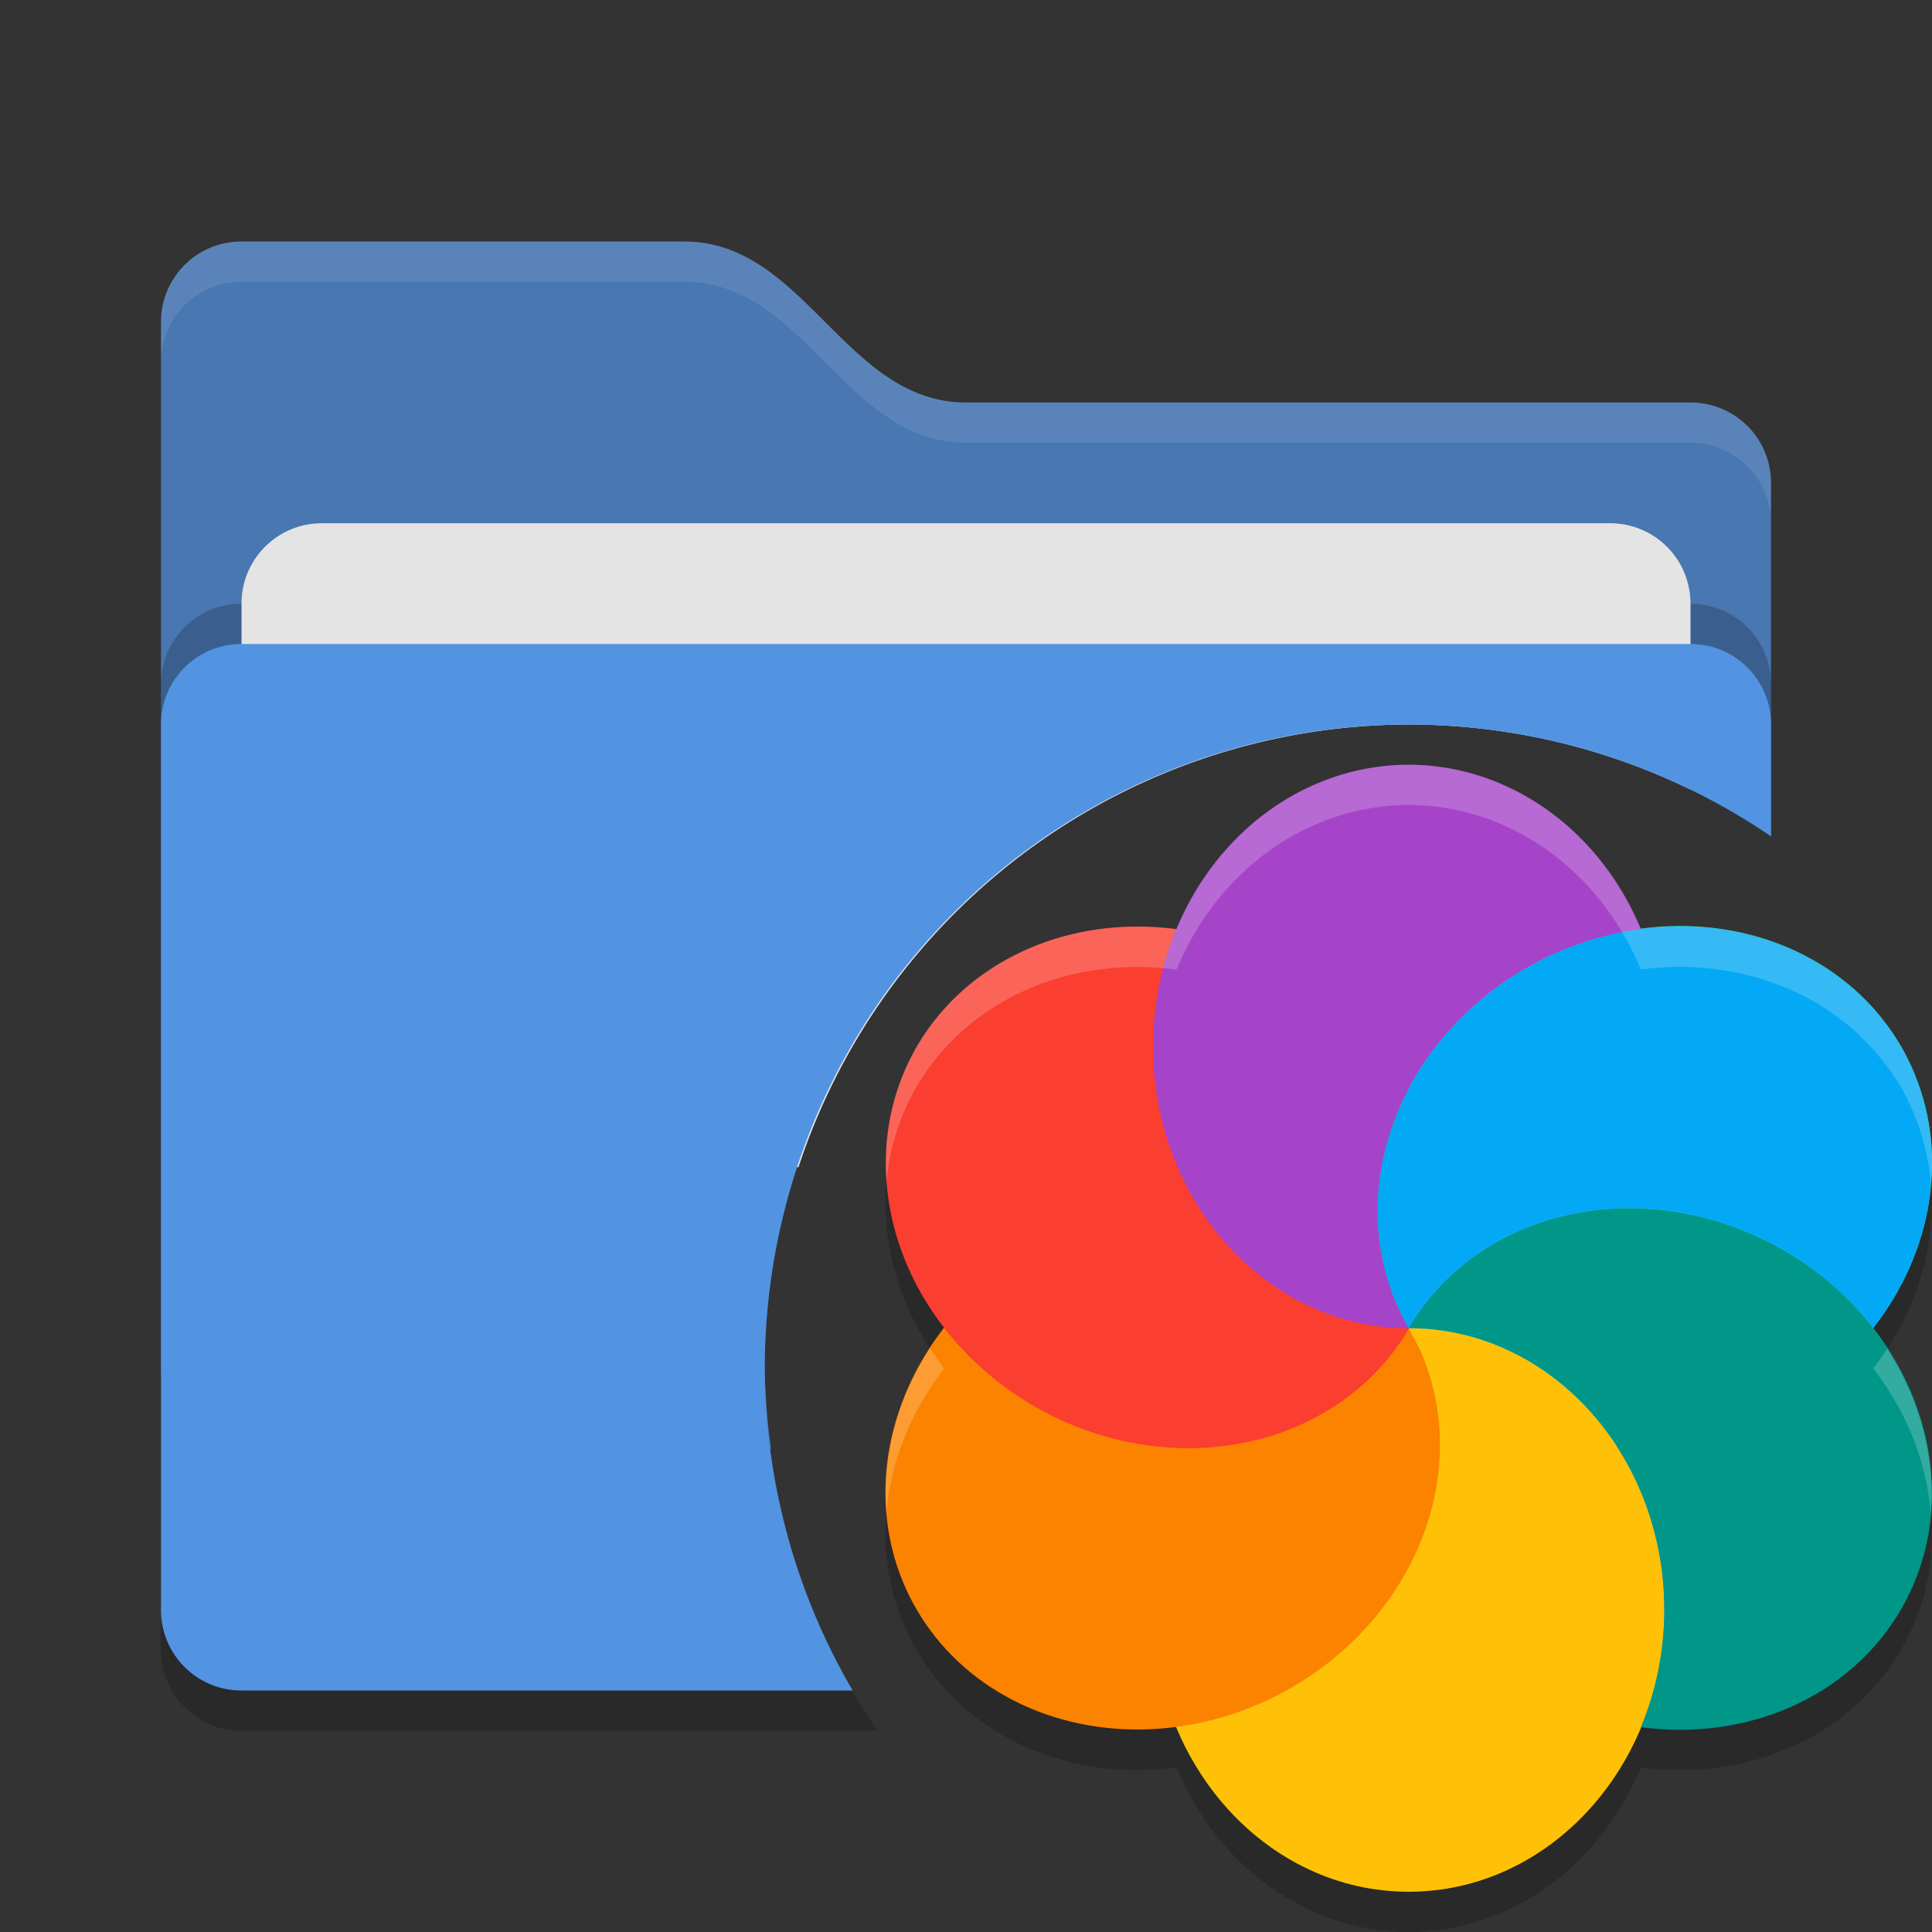 <?xml version="1.0" encoding="UTF-8" standalone="no"?>
<svg
   width="48"
   height="48"
   version="1"
   id="svg16"
   xmlns="http://www.w3.org/2000/svg"
   xmlns:svg="http://www.w3.org/2000/svg">
  <rect width="100%" height="100%" fill="#333333" stroke="none"/>
  <defs
     id="defs20" />
  <g
     id="layer1">
    <path
       id="rect2"
       style="display:inline;opacity:0.2"
       d="m 6,17 c -1.108,0 -2,0.892 -2,2 v 22 c 0,1.108 0.892,2 2,2 H 21.801 A 16,16 0 0 1 19,34 16,16 0 0 1 35,18 16,16 0 0 1 44,20.775 V 19 c 0,-1.108 -0.892,-2 -2,-2 z" />
    <path
       id="path4"
       style="display:inline;fill:#4877b1"
       d="M 6,6 C 4.892,6 4,6.892 4,8 v 26 c 0,1.108 0.892,2 2,2 H 19.158 A 16,16 0 0 1 19,34 16,16 0 0 1 35,18 16,16 0 0 1 44,20.779 V 12 c 0,-1.108 -0.892,-2 -2,-2 H 24 C 21,10 20,6 17,6 Z" />
    <path
       id="rect6"
       style="display:inline;opacity:0.2"
       d="m 6,15 c -1.108,0 -2,0.892 -2,2 v 22 c 0,1.108 0.892,2 2,2 H 20.639 A 16,16 0 0 1 19,34 16,16 0 0 1 35,18 16,16 0 0 1 44,20.775 V 17 c 0,-1.108 -0.892,-2 -2,-2 z" />
    <path
       id="rect8"
       style="display:inline;fill:#e4e4e4"
       d="m 8,13 c -1.108,0 -2,0.892 -2,2 v 12 c 0,1.108 0.892,2 2,2 H 19.838 A 16,16 0 0 1 35,18 16,16 0 0 1 42,19.615 V 15 c 0,-1.108 -0.892,-2 -2,-2 z" />
    <path
       id="rect10"
       style="display:inline;fill:#5294e2"
       d="m 6,16 c -1.108,0 -2,0.892 -2,2 v 22 c 0,1.108 0.892,2 2,2 H 21.184 A 16,16 0 0 1 19,34 16,16 0 0 1 35,18 16,16 0 0 1 44,20.775 V 18 c 0,-1.108 -0.892,-2 -2,-2 z" />
    <path
       style="display:inline;opacity:0.1;fill:#ffffff"
       d="M 6,6 C 4.892,6 4,6.892 4,8 V 9 C 4,7.892 4.892,7 6,7 h 11 c 3,0 4,4 7,4 h 18 c 1.108,0 2,0.892 2,2 v -1 c 0,-1.108 -0.892,-2 -2,-2 H 24 C 21,10 20,6 17,6 Z"
       id="path12" />
  </g>
  <g
     id="layer3"
     transform="translate(1)"
     style="display:inline">
    <path
       style="display:inline;opacity:0.2"
       d="M 33.999,19 A 6.353,7 0 0 0 28.228,23.09 7.045,6.312 28.096 0 0 21.772,26 a 7.045,6.312 28.096 0 0 0.688,7 6.312,7.045 61.904 0 0 -0.688,7 6.312,7.045 61.904 0 0 6.457,2.912 A 6.353,7 0 0 0 33.999,47 a 6.353,7 0 0 0 5.771,-4.09 c 2.689,0.357 5.21,-0.779 6.455,-2.91 1.283,-2.203 0.918,-4.935 -0.686,-7.002 a 6.312,7.045 61.904 0 0 0.399,-0.566 6.312,7.045 61.904 0 0 0,-0.002 6.312,7.045 61.904 0 0 0.338,-0.59 6.312,7.045 61.904 0 0 0.006,-0.012 6.312,7.045 61.904 0 0 0.27,-0.604 6.312,7.045 61.904 0 0 0.004,-0.01 6.312,7.045 61.904 0 0 0.195,-0.588 6.312,7.045 61.904 0 0 0.018,-0.057 6.312,7.045 61.904 0 0 0.129,-0.578 6.312,7.045 61.904 0 0 0.014,-0.072 6.312,7.045 61.904 0 0 0.064,-0.533 6.312,7.045 61.904 0 0 0.01,-0.145 6.312,7.045 61.904 0 0 0.006,-0.473 6.312,7.045 61.904 0 0 -0.006,-0.197 6.312,7.045 61.904 0 0 -0.039,-0.412 6.312,7.045 61.904 0 0 -0.033,-0.232 6.312,7.045 61.904 0 0 -0.08,-0.385 6.312,7.045 61.904 0 0 -0.061,-0.238 6.312,7.045 61.904 0 0 -0.123,-0.379 6.312,7.045 61.904 0 0 -0.082,-0.215 A 6.312,7.045 61.904 0 0 46.418,26.377 6.312,7.045 61.904 0 0 46.225,26 6.312,7.045 61.904 0 0 45.93,25.553 6.312,7.045 61.904 0 0 45.731,25.297 a 6.312,7.045 61.904 0 0 -0.199,-0.24 6.312,7.045 61.904 0 0 -0.219,-0.225 6.312,7.045 61.904 0 0 -0.234,-0.225 6.312,7.045 61.904 0 0 -0.248,-0.205 6.312,7.045 61.904 0 0 -0.246,-0.189 6.312,7.045 61.904 0 0 -0.277,-0.184 6.312,7.045 61.904 0 0 -0.274,-0.166 6.312,7.045 61.904 0 0 -0.277,-0.145 6.312,7.045 61.904 0 0 -0.315,-0.15 6.312,7.045 61.904 0 0 -0.289,-0.113 6.312,7.045 61.904 0 0 -0.318,-0.113 6.312,7.045 61.904 0 0 -0.303,-0.086 6.312,7.045 61.904 0 0 -0.358,-0.088 6.312,7.045 61.904 0 0 -0.291,-0.051 6.312,7.045 61.904 0 0 -0.365,-0.053 6.312,7.045 61.904 0 0 -0.574,-0.043 6.312,7.045 61.904 0 0 -1.174,0.066 A 6.353,7 0 0 0 33.999,19 Z"
       id="path2710"
       transform="translate(0,1)" />
    <ellipse
       style="display:inline;fill:#278df2"
       cx="33.999"
       cy="32"
       rx="11.292"
       ry="11.2"
       id="ellipse2712"
       transform="translate(0,1)" />
    <ellipse
       id="ellipse8-1"
       style="display:inline;fill:#34e0c4"
       cx="44.666"
       cy="-20.33"
       rx="6.313"
       ry="7.043"
       transform="matrix(0.503,0.864,-0.868,0.497,0,1)" />
    <ellipse
       id="ellipse10-1"
       style="display:inline;fill:#ffc107"
       cx="33.999"
       cy="39"
       rx="6.351"
       ry="7"
       transform="translate(0,1)" />
    <ellipse
       id="ellipse14-4"
       style="display:inline;fill:#fb8300"
       cx="44.666"
       cy="-6.244"
       rx="6.313"
       ry="7.043"
       transform="matrix(0.503,0.864,-0.868,0.497,0,1)" />
    <ellipse
       id="ellipse18-7"
       style="display:inline;fill:#fa3e30"
       cx="10.873"
       cy="38.44"
       rx="6.313"
       ry="7.043"
       transform="matrix(-0.503,0.864,0.868,0.497,0,1)" />
    <path
       style="display:inline;fill:#a544c9"
       d="m 33.999,18 a 6.351,7 0 0 0 -6.351,7 6.351,7 0 0 0 6.351,7 6.312,7.044 61.85 0 1 2.936,-8.956 6.312,7.044 61.85 0 1 2.833,-0.954 A 6.351,7 0 0 0 33.999,18 Z m 0,14 A 6.351,7 0 0 0 40.037,27.159 6.351,7 0 0 1 39.183,29.028 7.044,6.312 28.15 0 0 33.999,32 Z m 6.037,-4.841 a 6.351,7 0 0 0 0.153,-0.618 6.351,7 0 0 1 -0.153,0.618 z m -0.194,-4.884 a 6.351,7 0 0 1 0.212,0.638 6.351,7 0 0 0 -0.212,-0.638 z m 0.222,0.667 a 6.351,7 0 0 1 0.13,0.554 6.351,7 0 0 0 -0.13,-0.554 z m 0.165,0.725 a 6.351,7 0 0 1 0.062,0.447 6.351,7 0 0 0 -0.062,-0.447 z m 0.092,0.726 A 6.351,7 0 0 1 40.351,25 6.351,7 0 0 0 40.322,24.393 Z m 0.015,0.916 a 6.351,7 0 0 1 -0.028,0.459 6.351,7 0 0 0 0.028,-0.459 z m -0.05,0.621 a 6.351,7 0 0 1 -0.083,0.543 6.351,7 0 0 0 0.083,-0.543 z"
       id="path2718"
       transform="translate(0,1)" />
    <path
       style="display:inline;fill:#009688"
       d="M 39.281,29.021 C 37.024,29.084 35.048,30.199 33.999,32 c 3.508,0 6.351,3.134 6.351,7 -0.003,1.005 -0.201,1.998 -0.583,2.911 C 42.457,42.268 44.978,41.131 46.223,39 47.977,35.987 46.662,31.977 43.287,30.044 42.055,29.338 40.659,28.982 39.281,29.021 Z m 0.487,12.89 z M 33.999,32 Z"
       id="path2720"
       transform="translate(0,1)" />
    <path
       id="ellipse980-8"
       style="display:inline;fill:#03a9f4"
       d="m 40.941,22.021 a 6.312,7.044 61.85 0 0 -4.006,1.023 6.312,7.044 61.85 0 0 -2.936,8.955 c 1.048,-1.801 3.025,-2.915 5.282,-2.979 1.378,-0.039 2.774,0.318 4.006,1.023 0.907,0.52 1.664,1.19 2.254,1.95 A 6.312,7.044 61.85 0 0 46.223,25 6.312,7.044 61.85 0 0 40.941,22.021 Z M 34,32 a 6.312,7.044 61.85 0 0 5.193,2.973 C 38.043,33.175 36.147,32 34,32 Z"
       transform="translate(0,1)" />
    <path
       style="display:inline;fill:#ffc107"
       d="m 34,32 c -10.947,11.2 -5.474,5.6 0,0 z m 0,3.42e-4 c 1.114,2.264 3.031,3.244 5.193,2.973 C 38.043,33.175 36.147,32 34,32 Z"
       id="path2723"
       transform="translate(0,1)" />
    <path
       id="ellipse845"
       style="display:inline;opacity:0.2;fill:#ffffff"
       d="M 34,18 A 6.353,7 0 0 0 28.229,22.09 7.045,6.312 28.096 0 0 21.772,25 7.045,6.312 28.096 0 0 21.026,28.367 7.045,6.312 28.096 0 1 21.772,26 7.045,6.312 28.096 0 1 28.229,23.09 6.353,7 0 0 1 34,19 a 6.353,7 0 0 1 5.768,4.088 6.312,7.045 61.904 0 1 1.174,-0.066 6.312,7.045 61.904 0 1 0.576,0.043 6.312,7.045 61.904 0 1 0.365,0.053 6.312,7.045 61.904 0 1 0.291,0.051 6.312,7.045 61.904 0 1 0.357,0.088 6.312,7.045 61.904 0 1 0.303,0.086 6.312,7.045 61.904 0 1 0.318,0.113 6.312,7.045 61.904 0 1 0.289,0.113 6.312,7.045 61.904 0 1 0.314,0.15 6.312,7.045 61.904 0 1 0.277,0.145 6.312,7.045 61.904 0 1 0.273,0.166 6.312,7.045 61.904 0 1 0.277,0.184 6.312,7.045 61.904 0 1 0.246,0.189 6.312,7.045 61.904 0 1 0.248,0.205 6.312,7.045 61.904 0 1 0.234,0.225 6.312,7.045 61.904 0 1 0.219,0.225 6.312,7.045 61.904 0 1 0.199,0.24 6.312,7.045 61.904 0 1 0.199,0.256 A 6.312,7.045 61.904 0 1 46.225,26 a 6.312,7.045 61.904 0 1 0.193,0.377 6.312,7.045 61.904 0 1 0.148,0.334 6.312,7.045 61.904 0 1 0.082,0.215 6.312,7.045 61.904 0 1 0.123,0.379 6.312,7.045 61.904 0 1 0.061,0.238 6.312,7.045 61.904 0 1 0.08,0.385 6.312,7.045 61.904 0 1 0.033,0.232 6.312,7.045 61.904 0 1 0.025,0.264 6.312,7.045 61.904 0 0 0.004,-0.037 6.312,7.045 61.904 0 0 0.01,-0.145 6.312,7.045 61.904 0 0 0.006,-0.473 6.312,7.045 61.904 0 0 -0.006,-0.197 6.312,7.045 61.904 0 0 -0.039,-0.412 6.312,7.045 61.904 0 0 -0.033,-0.232 6.312,7.045 61.904 0 0 -0.08,-0.385 6.312,7.045 61.904 0 0 -0.061,-0.238 6.312,7.045 61.904 0 0 -0.123,-0.379 6.312,7.045 61.904 0 0 -0.082,-0.215 A 6.312,7.045 61.904 0 0 46.418,25.377 6.312,7.045 61.904 0 0 46.225,25 a 6.312,7.045 61.904 0 0 -0.295,-0.447 6.312,7.045 61.904 0 0 -0.199,-0.256 6.312,7.045 61.904 0 0 -0.199,-0.24 6.312,7.045 61.904 0 0 -0.219,-0.225 6.312,7.045 61.904 0 0 -0.234,-0.225 6.312,7.045 61.904 0 0 -0.248,-0.205 6.312,7.045 61.904 0 0 -0.246,-0.189 6.312,7.045 61.904 0 0 -0.277,-0.184 6.312,7.045 61.904 0 0 -0.273,-0.166 6.312,7.045 61.904 0 0 -0.277,-0.145 6.312,7.045 61.904 0 0 -0.314,-0.15 6.312,7.045 61.904 0 0 -0.289,-0.113 6.312,7.045 61.904 0 0 -0.318,-0.113 6.312,7.045 61.904 0 0 -0.303,-0.086 6.312,7.045 61.904 0 0 -0.357,-0.088 6.312,7.045 61.904 0 0 -0.291,-0.051 6.312,7.045 61.904 0 0 -0.365,-0.053 6.312,7.045 61.904 0 0 -0.576,-0.043 6.312,7.045 61.904 0 0 -1.174,0.066 A 6.353,7 0 0 0 34,18 Z M 22.109,32.496 A 6.312,7.045 61.904 0 0 21.027,36.58 6.312,7.045 61.904 0 1 22.459,33 7.045,6.312 28.096 0 1 22.109,32.496 Z m 23.775,0.014 a 6.312,7.045 61.904 0 1 -0.346,0.488 c 0.829,1.069 1.319,2.315 1.43,3.574 0.11,-1.394 -0.277,-2.818 -1.084,-4.062 z"
       transform="translate(0,1)" />
  </g>
</svg>
